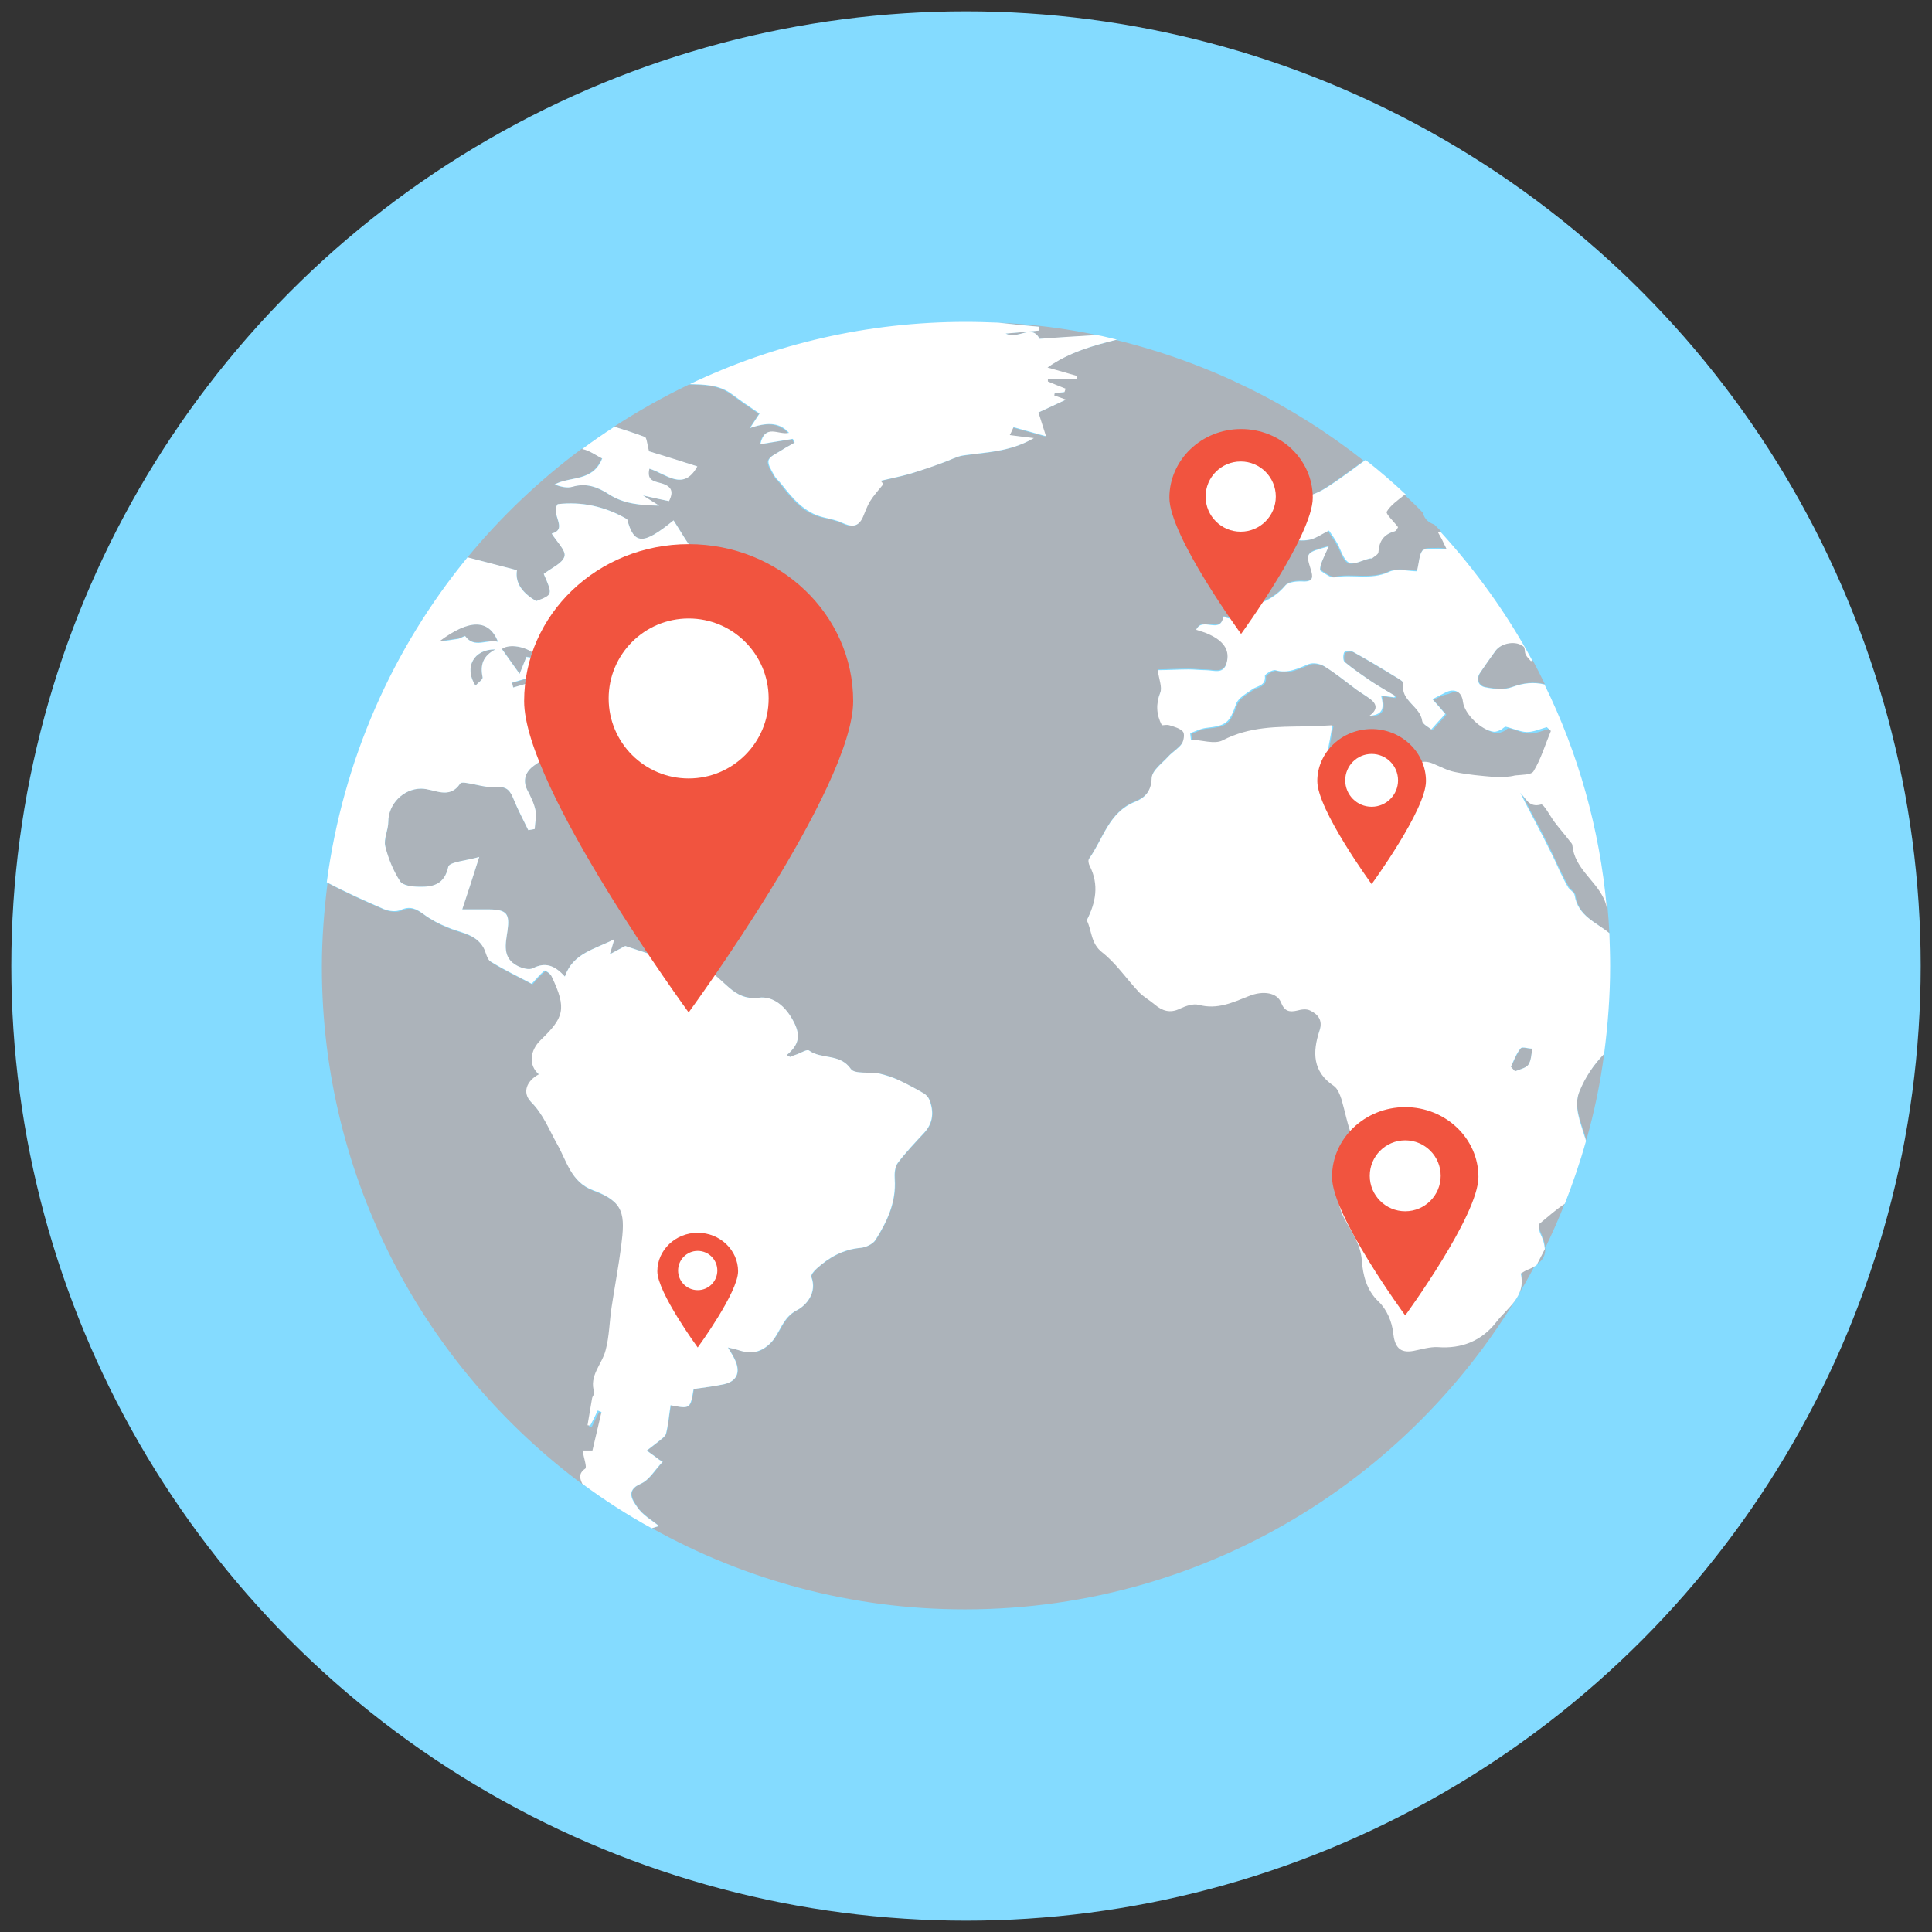 <?xml version="1.0" ?><!DOCTYPE svg  PUBLIC '-//W3C//DTD SVG 1.1//EN'  'http://www.w3.org/Graphics/SVG/1.1/DTD/svg11.dtd'><svg enable-background="new 0 0 512 512" id="Layer_1" version="1.1" viewBox="0 0 512 512" xml:space="preserve" xmlns="http://www.w3.org/2000/svg" xmlns:xlink="http://www.w3.org/1999/xlink"><rect x="0" y="0" width="512" height="512" fill="#333333" stroke="none"/><g><circle cx="256" cy="256" fill="#84DBFF" r="253"/><g><g><g><path d="M409.5,330.7c-0.7,1.5-1.5,2.9-2.2,4.3C408.9,334,409.6,332.6,409.5,330.7z" fill="#ACB3BA"/><path d="M426.5,247.3c-0.1-2.3-0.3-4.6-0.5-7c-0.2-0.8-0.5-1.6-0.8-2.4c-2.3-4.9-7.7-8-8.3-14      c0-0.4-0.5-0.8-0.7-1.2c-1.3-1.7-2.7-3.3-4-5c-1.3-1.6-2.9-4.9-3.6-4.7c-3.2,0.9-3.9-1.6-5.5-3.1c1.5,3.1,3,6,4.6,8.9      c1.1,2.1,2.2,4.2,3.2,6.3c1,2,1.8,4,2.8,5.9c0.7,1.4,1.3,2.7,2.1,4c0.5,0.8,1.5,1.4,1.7,2.1C418.2,242.8,423,244.4,426.5,247.3z      " fill="#ACB3BA"/><path d="M393.5,182c2.3,0.5,5.1,0.8,7.3,0c3-1.1,5.8-1.4,8.6-0.7c-1-2.1-2.1-4.2-3.2-6.3c-0.1,0-0.3,0.1-0.4,0.1      c-0.4-0.6-1-1.1-1.4-1.8c-0.3-0.6-0.1-1.6-0.5-2c-1.9-1.7-5.9-1.1-7.5,1.1c-1.4,1.9-2.7,3.8-4,5.7      C391.2,179.9,391.9,181.6,393.5,182z" fill="#ACB3BA"/><path d="M405,282.2c0.8-1.1,0.8-2.8,1.1-4.2c-1.1-0.1-2.7-0.6-3.1-0.1c-1.1,1.4-1.7,3.2-2.6,4.9      c0.4,0.4,0.7,0.8,1.1,1.2C402.7,283.3,404.3,283.1,405,282.2z" fill="#ACB3BA"/><path d="M403.1,337.3c1.5,6.1-3.6,9-6.5,12.9c-3.8,5-9.1,7.1-15.5,6.6c-2.1-0.2-4.3,0.6-6.4,1      c-3.7,0.7-5-1.1-5.4-4.8c-0.3-2.9-1.7-6.3-3.8-8.2c-3.3-3.1-4.2-7.1-4.5-10.9c-0.3-4.5-2.8-7.7-4.7-11.3      c-2.5-4.6-2.3-11.1,1.2-15.1c1.8-2,1.9-3.8,1-6.3c-1.3-3.3-1.8-6.8-2.9-10.1c-0.4-1.3-1-2.9-2-3.5c-5.7-3.9-5.6-9.1-3.8-14.7      c0.9-2.7-0.4-4.3-2.5-5.3c-0.9-0.4-2.3-0.3-3.4,0c-2.1,0.5-3.4,0.2-4.3-2.1c-1-2.5-4.8-3.3-8.6-1.7c-4.3,1.7-8.3,3.6-13.2,2.3      c-1.5-0.4-3.5,0.3-5,1c-2.6,1.3-4.6,0.6-6.7-1.1c-1.3-1.1-2.9-1.9-4.1-3.2c-3.3-3.5-6.1-7.6-9.8-10.6c-3.1-2.4-2.7-5.8-4.1-8.5      c2.5-4.7,3.4-9.4,0.8-14.4c-0.3-0.6-0.5-1.5-0.2-1.9c3.7-5.3,5.2-12.3,12.2-15.1c2.5-1,4.4-2.7,4.4-6.3c0-1.9,2.7-3.9,4.4-5.7      c1.1-1.2,2.7-2.1,3.6-3.4c0.6-0.8,0.8-2.6,0.3-3.2c-0.8-0.9-2.3-1.3-3.6-1.7c-0.6-0.2-1.4,0-2,0c-1.5-3-1.6-5.7-0.4-8.7      c0.5-1.4-0.3-3.3-0.7-5.9c2.7-0.1,5.4-0.2,8.2-0.2c1.5,0,3,0.2,4.5,0.2c2.2,0,4.9,1.3,5.7-2.5c0.6-3.1-1.2-5.4-4.6-6.9      c-1.1-0.5-2.4-0.9-3.6-1.3c1.7-3.6,6.4,1.4,7.2-3.5c3,1.5,5.2,0,7.2-2.1c0.5-0.5,1.2-0.9,1.9-1.2c2.8-1.1,5.2-2.5,7.3-4.9      c0.8-1,3.2-1.2,4.8-1.1c2.8,0.2,2.5-1.4,2-3.1c-1.4-4.5-1.4-4.5,4.7-6.2c-0.9,1.9-1.5,3.2-2,4.6c-0.2,0.6-0.4,1.6-0.2,1.8      c1.2,0.8,2.7,2,3.8,1.8c4.7-0.9,9.6,0.8,14.3-1.4c2.2-1,5.3-0.2,7.5-0.2c0.6-2.5,0.5-4.2,1.4-5.4c0.5-0.7,2.3-0.6,3.5-0.6      c1-0.1,2,0.1,3,0.2c-0.4-0.9-0.9-1.8-1.3-2.7c-0.1-0.3-0.3-0.6-1-1.8c0.2,0,0.5,0,0.7-0.1c-0.6-0.6-1.2-1.2-1.8-1.8      c-0.6-0.2-1.2-0.5-1.8-1c-0.6-0.5-1-1.3-1.3-2.2c-1.5-1.6-3.1-3.1-4.7-4.6c-0.2,0.1-0.4,0.1-0.6,0.2c-1.6,1.3-3.5,2.6-4.5,4.3      c-0.3,0.5,1.8,2.5,3,4.1c-0.1,0.2-0.4,1-0.9,1.1c-2.8,0.8-4.1,2.7-4.3,5.5c0,0.6-1,1.1-1.6,1.6c-0.1,0.1-0.5,0-0.7,0.1      c-1.9,0.4-4.2,1.8-5.5,1.1c-1.5-0.8-2-3.4-3.1-5.1c-0.6-1.1-1.4-2.1-2.2-3.4c-1.9,0.9-3.7,2.3-5.6,2.5c-1.9,0.2-5.1-0.1-5.7-1.2      c-2.6-5.1-2-7.2,1.5-8.8c2.8-1.2,5.9-1.9,8.5-3.5c3.7-2.3,7.2-5,10.8-7.6c-19-15-41.4-26.1-65.7-32c-6.3,1.6-12.6,3.3-18.4,7.4      c2.9,0.8,5.3,1.5,7.7,2.2c0,0.3,0,0.5,0,0.8c-2.5,0-5,0-7.5,0c0,0.2,0,0.4,0,0.7c1.6,0.6,3.2,1.3,4.7,1.9      c-0.1,0.3-0.2,0.6-0.3,0.9c-0.9,0.1-1.7,0.2-2.6,0.3c0,0.2-0.1,0.4-0.1,0.6c0.9,0.3,1.8,0.6,3.1,1.1c-2.5,1.2-4.8,2.2-7.3,3.4      c0.5,1.6,1.1,3.4,2,6.3c-3.1-0.9-5.8-1.6-8.6-2.4c-0.3,0.6-0.7,1.4-1,2.1c1.7,0.2,3.6,0.4,6.4,0.8c-6.4,3.7-12.7,3.7-18.8,4.6      c-1.8,0.3-3.5,1.3-5.3,1.9c-3,1-5.9,2.1-8.9,3c-2.5,0.7-5,1.2-7.6,1.8c0.2,0.3,0.5,0.6,0.7,0.9c-1.2,1.5-2.5,2.9-3.5,4.5      c-0.8,1.3-1.3,2.8-1.9,4.2c-1.2,2.9-3.2,2.6-5.6,1.5c-1.5-0.7-3.2-1-4.8-1.4c-5.2-1.1-8.2-4.9-11.2-8.8      c-0.6-0.8-1.5-1.5-1.9-2.3c-0.7-1.3-1.8-2.9-1.5-4c0.3-1.1,2.1-1.8,3.3-2.6c1.1-0.7,2.4-1.4,3.6-2.1c-0.2-0.3-0.3-0.7-0.5-1      c-2.9,0.5-5.8,0.9-8.6,1.4c1.3-5.6,4.8-2.3,7.6-3c-2.8-3-6.1-2.7-10.3-1.3c1.2-1.8,1.7-2.6,2.5-3.8c-2.5-1.7-5-3.4-7.4-5.2      c-3.4-2.5-7.2-2.5-11.1-2.6c-6.9,3.3-13.6,7.1-19.9,11.2c2.7,0.8,5.5,1.7,8.1,2.7c0.6,0.2,0.6,1.9,1.1,3.8      c3.4,1.1,8.1,2.5,12.8,4c-3.7,6.8-8.3,2-12.7,0.6c-0.7,2.9,1,3.3,2.9,3.8c3,0.8,3.6,2.2,2.3,4.8c-2-0.4-4-0.9-6.9-1.5      c2,1.2,3.1,2,4.3,2.7c-4.7-0.1-9.2-0.3-13.3-3c-2.9-1.9-6-3.1-9.7-2c-1.4,0.4-3,0.1-4.7-0.6c4.2-2.3,10.1-0.7,12.6-7      c-1.5-0.7-3.3-2.1-5.3-2.5c-11.2,8.3-21.4,18-30.3,28.8c4.2,1.1,8.6,2.3,13.1,3.4c-0.5,3.6,1.8,6.2,5.1,8.2      c4.4-1.6,4.4-1.6,2-7.2c2-1.6,5-2.8,5.5-4.7c0.4-1.6-2.1-3.9-3.4-6c4.4-1.1-0.4-5.1,1.6-7.8c6.2-0.7,12.4,0.4,18.4,4      c1.8,6.7,4.1,7,12.3,0.3c2.2,3.2,3.9,6.8,6.5,9.4c1.8,1.8,4.7,2.8,7.3,3.6c6.1,1.8,7.9,5.7,4.5,11.3c2.1,0.6,4,1.2,5.8,1.8      c0.8,1.1,1.6,2.3,2.3,3.5c0.3,0.5,0.2,1.2,0.1,1.8c-0.1,0.2-0.9,0.5-1.1,0.4c-4-2.8-8.6-1.2-13.2-2.2c1.8-2.7,3.6-5.4,6.1-9.1      c-2.4,0.8-3.9,1.3-5.4,1.7c-2.4,0.6-4.8,1.7-7.2,1.6c-5.6-0.2-11-0.5-15.5,3.5c3.2-0.4,6.6-0.8,10.3-1.3      c-0.7,2.1-1.2,3.2-1.4,4.3c-0.1,0.6,0.1,1.8,0.4,1.9c2.3,0.8,4.7,1.5,7.2,1.9c0.5,0.1,1.3-1.5,2.1-2.5c0.6,0.8,1,1.5,1.5,2.2      c-4,1.8-7.9,3.6-11.9,5.2c-0.5,0.2-1.3-0.4-2-0.6c0.2-0.6,0.3-1.3,0.7-1.7c0.5-0.5,1.3-0.9,1.7-2c-4,1.5-8.1,2.8-11.9,4.6      c-1,0.5-1.2,2.6-2,4.5c-0.3,0.1-1.4,0.5-2.5,0.7c-3.8,0.7-5.4,3.6-7.1,6.6c-1.2,2-2.4,3.8-1.8,6.3c0.1,0.6-1.4,1.8-2.4,2.5      c-2.7,1.8-5.5,3.2-8.1,5.1c-2.1,1.5-3.1,3.7-1.8,6.4c0.8,1.8,1.8,3.6,2.2,5.4c0.3,1.6-0.1,3.3-0.2,5c-0.6,0.1-1.1,0.2-1.7,0.3      c-1.3-2.7-2.7-5.2-3.8-8c-0.9-2.2-1.6-3.6-4.6-3.4c-2.6,0.2-5.2-0.7-7.9-1.1c-0.6-0.1-1.5-0.2-1.7,0.1c-3,4.5-6.9,1.3-10.4,1.4      c-4.7,0-8.8,4.2-8.7,8.8c0,2.2-1.2,4.5-0.8,6.5c0.7,3.2,2.1,6.5,3.9,9.2c0.8,1.2,3.4,1.5,5.1,1.5c3.7,0.1,6.7-0.6,7.7-5.3      c0.3-1.3,4.8-1.6,8.2-2.6c-1.7,5.4-3.1,9.4-4.5,13.9c2.6,0,4.9,0,7.3,0c4.5,0,5.4,1.2,4.7,5.6c-0.5,3.5-1.5,7.3,2.7,9.4      c1.2,0.6,3,1.1,4,0.6c3.3-1.7,5.7-0.8,8.5,2.2c2.1-6.3,7.9-7.2,13.1-9.9c-0.4,1.3-0.7,2.2-1.2,4c1.9-1.1,3.1-1.7,4.1-2.2      c3.6,1.1,7.3,2.4,11.1,3.6c0.3,0.1,0.8,0.1,1-0.1c4.3-2.8,6.3,1.4,9.4,2.8c4.7,2.2,7,8.2,13.9,7.4c3.7-0.5,7.1,2.3,9.3,6.5      c1.9,3.7,1.2,6.1-1.9,8.7c0.3,0.2,0.6,0.3,0.9,0.5c0.6-0.2,1.2-0.5,1.8-0.7c1.1-0.4,2.6-1.4,3.2-1c3.3,2.4,8.2,0.7,11.1,4.9      c1,1.4,4.9,0.7,7.5,1.2c1.7,0.3,3.5,0.9,5.1,1.7c2.3,1.1,4.6,2.3,6.8,3.6c0.6,0.4,1.2,1,1.5,1.7c1.2,3.1,1,6.1-1.4,8.7      c-2.4,2.6-4.9,5.2-7,8c-0.8,1.1-0.9,2.8-0.8,4.3c0.4,6-2,11.2-5.1,16.1c-0.7,1.1-2.6,2-4,2.1c-4.6,0.5-8.3,2.5-11.6,5.5      c-0.6,0.6-1.6,1.7-1.4,2.2c1.6,4.2-1.4,7.5-3.8,8.8c-3.8,2-4.3,5.8-6.8,8.5c-2.7,2.9-5.3,3.2-8.7,2.1c-1-0.3-2-0.5-2.8-0.7      c0.7,1.2,1.5,2.4,2,3.6c1.3,3.1,0.3,5.3-2.9,6.1c-2.7,0.6-5.4,0.9-8.2,1.3c-0.8,5.3-0.9,5.3-6.1,4.3c-0.4,2.5-0.6,5-1.2,7.5      c-0.2,0.8-1.2,1.5-2,2.1c-1,0.8-2.1,1.6-3.1,2.4c1,0.8,2.1,1.5,3.1,2.3c0.3,0.2,0.6,0.4,1.1,0.7c-2,2.1-3.5,4.8-5.8,5.8      c-4.2,1.8-2,4.5-1,6.1c1.4,2.1,3.9,3.5,5.8,5.1c-0.7,0.3-1.3,0.5-1.9,0.6c24.6,13.7,52.8,21.5,82.9,21.5      c65.7,0,122.8-37.2,151.3-91.6c-0.5,0.3-1.1,0.7-1.9,1C404.7,336.4,404,336.8,403.1,337.3z" fill="#ACB3BA"/><path d="M379.9,185.5c1.1,1.2,2.3,2.6,3.4,3.9c-1.1,1.3-2.2,2.5-3.7,4.1c-0.8-0.7-2.3-1.3-2.4-2.2      c-0.5-4-6-5.3-5-10c0.1-0.4-1.1-1.1-1.7-1.5c-3.9-2.3-7.8-4.7-11.7-6.9c-0.6-0.3-2.1-0.2-2.3,0.2c-0.4,0.6-0.4,2.1,0.1,2.5      c2.3,1.9,4.8,3.6,7.3,5.3c2,1.3,4.1,2.5,6.1,3.7c-0.1,0.1-0.2,0.3-0.2,0.4c-1.1-0.2-2.2-0.3-3.5-0.5c1,3.8,0.2,5.1-3.1,5.4      c2.2-1.6,2.2-3.1-0.1-4.7c-1.1-0.8-2.3-1.5-3.4-2.3c-2.8-2-5.5-4.3-8.4-6.1c-1.1-0.7-3.1-1.1-4.2-0.6c-2.9,1.1-5.5,2.6-8.8,1.6      c-0.7-0.2-2.8,1.1-2.8,1.5c0.3,2.8-2,2.7-3.4,3.6c-1.6,1.1-3.6,2.2-4.2,3.8c-1.9,5.1-2.6,5.9-8,6.4c-1.4,0.1-2.8,0.9-4.2,1.4      c0.1,0.6,0.1,1.1,0.2,1.7c2.8,0.1,6.2,1.3,8.4,0.2c7.1-3.8,14.6-3.6,22.1-3.7c2.2,0,4.4-0.2,7-0.3c-0.6,2.9-1,5.1-1.5,8.1      c1.5,0.4,4,1,6.4,1.7c1.2,0.3,2.5,0.5,3.6,1.1c2.9,1.4,5.7,3,8.6,4.4c1.7,0.9,2.9,0.3,3.3-1.7c0.6-3.3,3.1-4.7,6.1-3.5      c2,0.8,3.9,1.9,6,2.3c3.4,0.7,6.9,1,10.4,1.3c2,0.2,4,0,6-0.2c1.7-0.2,4.4-0.1,4.9-1.1c1.9-3.4,3.1-7.1,4.6-10.7      c-0.4-0.3-0.7-0.7-1.1-1c-1.8,0.5-3.6,1.3-5.3,1.3c-1.8,0-3.6-1-5.5-1.4c-0.4-0.1-0.9,0.6-1.4,0.8c-0.6,0.2-1.3,0.6-1.9,0.5      c-3.3-0.4-7.7-4.7-8.1-7.9c-0.3-2.7-2.2-3.7-4.6-2.5C382.4,184.2,381.4,184.7,379.9,185.5z" fill="#ACB3BA"/><path d="M408,325.7c0.2,0.9,0.7,1.7,1,2.6c0.3,0.9,0.4,1.7,0.5,2.4c1.9-3.9,3.7-8,5.3-12.1      c-2.3,1.5-4.4,3.4-6.6,5.2C407.8,324.2,407.9,325.1,408,325.7z" fill="#ACB3BA"/><path d="M275.4,87.6c-2.7,0.2-5.4,0.5-8.9,0.8c3.4,1.7,6.9-2.7,9,1.4c5-0.3,10.1-0.6,15.2-1      c-8.5-1.8-17.3-2.9-26.2-3.3c3.6,0.4,7.3,0.8,10.9,1.1C275.4,87,275.4,87.3,275.4,87.6z" fill="#ACB3BA"/><path d="M116.3,169.9c1.7-0.2,3.4-0.4,5.1-0.7c0.7-0.1,1.7-0.8,1.8-0.7c2.5,3.4,5.8,0.6,8.7,1.5      C129.6,164.1,124.5,163.9,116.3,169.9z" fill="#ACB3BA"/><path d="M133,171.9c1.5,2.1,2.9,4.1,4.7,6.6c0.8-1.9,1.3-3.2,1.8-4.5c1.1,0.2,2,0.3,3.2,0.5      C141,171.6,135.2,170.3,133,171.9z" fill="#ACB3BA"/><path d="M157.3,315.6c-5.8-2.1-6.9-7.7-9.4-12.1c-2.2-3.9-3.7-8-7-11.3c-2.4-2.4-1.1-5.5,2.1-7.3      c-2.8-2.5-2.4-6.3,0.5-9.1c6.1-5.9,7-8.2,2.9-16.8c-0.3-0.7-1.8-1.7-1.9-1.6c-1.2,1-2.2,2.1-3.4,3.5c-3.4-1.8-7.3-3.6-10.9-5.9      c-1-0.6-1.2-2.5-1.9-3.7c-2.1-3.7-6.2-3.9-9.6-5.4c-2.2-0.9-4.3-2-6.2-3.4c-1.9-1.4-3.5-2.3-6-1.2c-1.3,0.6-3.2,0.3-4.6-0.2      c-5.1-2.2-10.2-4.5-15.1-7.1c-0.9,7.3-1.5,14.7-1.5,22.2c0,56.3,27.3,106.3,69.4,137.4c-0.6-1.3-1-2.6,0.8-4      c0.5-0.4-0.4-2.8-0.7-4.8c0.3,0,1.4,0,2.6,0c0.8-3.4,1.6-6.8,2.4-10.2c-0.3-0.1-0.7-0.3-1-0.4c-0.7,1.3-1.4,2.7-2,4      c-0.2,0-0.5-0.1-0.7-0.1c0.4-2.4,0.8-4.7,1.2-7.1c0.1-0.6,0.7-1.2,0.6-1.6c-1.5-4.5,2-7.5,3-11.2c0.9-3.7,1-7.7,1.6-11.5      c0.8-5.3,1.8-10.6,2.5-15.9C165.9,322,165.7,318.7,157.3,315.6z" fill="#ACB3BA"/><path d="M131.3,172.1c-5.8,0-8.4,4.8-5.3,9.6c0.7-0.8,2-1.7,1.9-2.2C127.2,176.2,128,173.8,131.3,172.1z" fill="#ACB3BA"/><path d="M420,300.8c0.1,0.4,0.2,0.9,0.4,1.3c2.1-7.4,3.7-15,4.7-22.8c-2.7,2.8-5,6-6.5,9.7      C417,293,418.8,296.9,420,300.8z" fill="#ACB3BA"/><path d="M136,182.2c2.7-0.8,5.4-1.6,8.2-2.4c-0.1-0.4-0.2-0.8-0.3-1.2c-2.7,0.8-5.5,1.6-8.2,2.4      C135.8,181.4,135.9,181.8,136,182.2z" fill="#ACB3BA"/></g><g><path d="M425.1,279.3c1-7.6,1.6-15.4,1.6-23.3c0-2.9-0.1-5.8-0.2-8.7c-3.5-2.9-8.3-4.5-9.2-10      c-0.1-0.8-1.2-1.4-1.7-2.1c-0.8-1.3-1.4-2.6-2.1-4c-0.9-2-1.8-4-2.8-5.9c-1-2.1-2.1-4.2-3.2-6.3c-1.5-2.9-3.1-5.8-4.6-8.9      c1.5,1.5,2.3,4,5.5,3.1c0.7-0.2,2.4,3.1,3.6,4.7c1.3,1.7,2.7,3.3,4,5c0.3,0.4,0.7,0.7,0.7,1.2c0.6,6,6,9.1,8.3,14      c0.4,0.8,0.6,1.6,0.8,2.4c-1.9-21-7.6-41-16.5-59.1c-2.9-0.7-5.6-0.4-8.6,0.7c-2.1,0.8-4.9,0.5-7.3,0c-1.6-0.4-2.4-2.1-1.1-3.9      c1.3-1.9,2.6-3.8,4-5.7c1.6-2.2,5.6-2.8,7.5-1.1c0.4,0.4,0.2,1.4,0.5,2c0.3,0.7,0.9,1.2,1.4,1.8c0.1,0,0.3-0.1,0.4-0.1      c-6.7-12.4-14.9-23.8-24.3-34.1c-0.2,0-0.5,0-0.7,0.1c0.7,1.2,0.8,1.5,1,1.8c0.4,0.9,0.9,1.8,1.3,2.7c-1-0.1-2-0.2-3-0.2      c-1.2,0.1-3-0.1-3.5,0.6c-0.8,1.1-0.8,2.9-1.4,5.4c-2.2,0-5.3-0.9-7.5,0.2c-4.7,2.2-9.6,0.5-14.3,1.4c-1.1,0.2-2.6-1-3.8-1.8      c-0.2-0.1,0-1.2,0.2-1.8c0.5-1.4,1.2-2.7,2-4.6c-6.1,1.7-6.1,1.7-4.7,6.2c0.5,1.7,0.8,3.2-2,3.1c-1.6-0.1-4,0.1-4.8,1.1      c-2,2.4-4.4,3.9-7.3,4.9c-0.7,0.3-1.4,0.7-1.9,1.2c-2,2-4.2,3.5-7.2,2.1c-0.8,4.9-5.5-0.1-7.2,3.5c1.2,0.4,2.4,0.7,3.6,1.3      c3.4,1.6,5.2,3.8,4.6,6.9c-0.7,3.9-3.4,2.5-5.7,2.5c-1.5,0-3-0.2-4.5-0.2c-2.7,0-5.5,0.2-8.2,0.2c0.4,2.6,1.2,4.5,0.7,5.9      c-1.2,3-1.1,5.8,0.4,8.7c0.6,0,1.3-0.2,2,0c1.3,0.4,2.8,0.8,3.6,1.7c0.5,0.6,0.2,2.4-0.3,3.2c-0.9,1.3-2.5,2.2-3.6,3.4      c-1.6,1.8-4.3,3.7-4.4,5.7c-0.1,3.6-1.9,5.3-4.4,6.3c-7,2.8-8.4,9.8-12.2,15.1c-0.3,0.4-0.1,1.4,0.2,1.9c2.5,5,1.6,9.7-0.8,14.4      c1.4,2.7,1,6.1,4.1,8.5c3.7,2.9,6.5,7.1,9.8,10.6c1.2,1.2,2.8,2.1,4.1,3.2c2,1.7,4.1,2.4,6.7,1.1c1.5-0.7,3.5-1.4,5-1      c4.9,1.3,8.9-0.6,13.2-2.3c3.9-1.6,7.6-0.9,8.6,1.7c0.9,2.3,2.2,2.6,4.3,2.1c1.1-0.3,2.4-0.5,3.4,0c2.1,1,3.4,2.6,2.5,5.3      c-1.9,5.7-1.9,10.9,3.8,14.7c1,0.7,1.6,2.3,2,3.5c1,3.4,1.6,6.9,2.9,10.1c1,2.5,0.8,4.2-1,6.3c-3.5,4-3.7,10.5-1.2,15.1      c1.9,3.6,4.4,6.8,4.7,11.3c0.3,3.8,1.2,7.8,4.5,10.9c2.1,2,3.5,5.3,3.8,8.2c0.4,3.7,1.7,5.5,5.4,4.8c2.1-0.4,4.3-1.1,6.4-1      c6.4,0.5,11.7-1.7,15.5-6.6c2.9-3.8,8-6.8,6.5-12.9c0.8-0.5,1.5-0.9,2.3-1.2c0.7-0.3,1.3-0.6,1.9-1c0.7-1.4,1.5-2.9,2.2-4.3      c-0.1-0.7-0.2-1.5-0.5-2.4c-0.3-0.9-0.8-1.7-1-2.6c-0.1-0.6-0.2-1.6,0.2-1.8c2.2-1.8,4.3-3.7,6.6-5.2c2.1-5.4,4-10.9,5.6-16.6      c-0.1-0.4-0.2-0.9-0.4-1.3c-1.1-3.8-2.9-7.8-1.4-11.7C420.1,285.4,422.4,282.1,425.1,279.3z M396,205.9c-3.5-0.3-7-0.6-10.4-1.3      c-2.1-0.4-4-1.5-6-2.3c-3-1.2-5.5,0.2-6.1,3.5c-0.4,2-1.5,2.5-3.3,1.7c-2.9-1.4-5.7-3-8.6-4.4c-1.1-0.5-2.4-0.8-3.6-1.1      c-2.5-0.7-4.9-1.3-6.4-1.7c0.6-3,1-5.2,1.5-8.1c-2.5,0.1-4.7,0.3-7,0.3c-7.6,0.1-15,0-22.1,3.7c-2.1,1.1-5.6-0.1-8.4-0.2      c-0.1-0.6-0.1-1.1-0.2-1.7c1.4-0.5,2.7-1.2,4.2-1.4c5.4-0.6,6.2-1.3,8-6.4c0.6-1.6,2.7-2.7,4.2-3.8c1.4-1,3.7-0.9,3.4-3.6      c0-0.4,2-1.7,2.8-1.5c3.3,1,6-0.5,8.8-1.6c1.2-0.5,3.1-0.1,4.2,0.6c2.9,1.8,5.6,4,8.4,6.1c1.1,0.8,2.3,1.5,3.4,2.3      c2.3,1.6,2.3,3.1,0.1,4.7c3.3-0.3,4.1-1.6,3.1-5.4c1.3,0.2,2.4,0.4,3.5,0.5c0.1-0.1,0.2-0.3,0.2-0.4c-2-1.2-4.1-2.4-6.1-3.7      c-2.5-1.7-5-3.4-7.3-5.3c-0.4-0.4-0.4-1.8-0.1-2.5c0.2-0.4,1.7-0.5,2.3-0.2c4,2.2,7.8,4.5,11.7,6.9c0.7,0.4,1.8,1.1,1.7,1.5      c-0.9,4.6,4.5,6,5,10c0.1,0.8,1.6,1.5,2.4,2.2c1.4-1.6,2.6-2.9,3.7-4.1c-1.1-1.3-2.3-2.7-3.4-3.9c1.4-0.7,2.5-1.3,3.5-1.8      c2.4-1.2,4.3-0.2,4.6,2.5c0.4,3.2,4.8,7.5,8.1,7.9c0.6,0.1,1.3-0.2,1.9-0.5c0.5-0.2,1-0.9,1.4-0.8c1.8,0.4,3.6,1.3,5.5,1.4      c1.8,0,3.5-0.8,5.3-1.3c0.4,0.3,0.7,0.7,1.1,1c-1.5,3.6-2.6,7.4-4.6,10.7c-0.6,1-3.2,0.9-4.9,1.1C400,205.9,397.9,206,396,205.9      z M405,282.2c-0.7,0.9-2.3,1.2-3.5,1.7c-0.4-0.4-0.7-0.8-1.1-1.2c0.8-1.7,1.4-3.5,2.6-4.9c0.4-0.5,2,0.1,3.1,0.1      C405.8,279.4,405.8,281.1,405,282.2z" fill="#FFFFFF"/><path d="M346.6,143.1c1.9-0.2,3.7-1.6,5.6-2.5c0.9,1.3,1.6,2.3,2.2,3.4c1,1.8,1.6,4.3,3.1,5.1      c1.3,0.7,3.6-0.7,5.5-1.1c0.2-0.1,0.5,0.1,0.7-0.1c0.6-0.5,1.6-1,1.6-1.6c0.2-2.9,1.4-4.7,4.3-5.5c0.5-0.1,0.8-1,0.9-1.1      c-1.2-1.6-3.3-3.5-3-4.1c1-1.7,2.9-3,4.5-4.3c0.2-0.1,0.4-0.1,0.6-0.2c-3.4-3.2-7-6.3-10.7-9.2c-3.6,2.6-7.1,5.3-10.8,7.6      c-2.6,1.6-5.7,2.3-8.5,3.5c-3.5,1.6-4.1,3.7-1.5,8.8C341.5,143.1,344.7,143.4,346.6,143.1z" fill="#FFFFFF"/><path d="M244.9,289.8c-2.2-1.3-4.5-2.5-6.8-3.6c-1.6-0.7-3.4-1.3-5.1-1.7c-2.5-0.5-6.5,0.2-7.5-1.2      c-2.9-4.2-7.8-2.5-11.1-4.9c-0.5-0.4-2.1,0.6-3.2,1c-0.6,0.2-1.2,0.4-1.8,0.7c-0.3-0.2-0.6-0.3-0.9-0.5c3.1-2.6,3.8-5,1.9-8.7      c-2.1-4.2-5.5-7-9.3-6.5c-6.9,0.9-9.1-5.2-13.9-7.4c-3.1-1.4-5.1-5.7-9.4-2.8c-0.3,0.2-0.7,0.2-1,0.1c-3.8-1.2-7.6-2.4-11.1-3.6      c-1,0.5-2.2,1.2-4.1,2.2c0.6-1.8,0.8-2.7,1.2-4c-5.2,2.7-11,3.7-13.1,9.9c-2.7-3-5.2-3.9-8.5-2.2c-1,0.5-2.8,0-4-0.6      c-4.2-2.1-3.2-5.9-2.7-9.4c0.6-4.4-0.2-5.5-4.7-5.6c-2.3,0-4.7,0-7.3,0c1.5-4.5,2.8-8.5,4.5-13.9c-3.4,1-7.9,1.3-8.2,2.6      c-1,4.7-4.1,5.4-7.7,5.3c-1.8,0-4.4-0.3-5.1-1.5c-1.8-2.8-3.1-6-3.9-9.2c-0.5-2,0.8-4.3,0.8-6.5c0-4.7,4-8.8,8.7-8.8      c3.5,0,7.4,3.1,10.4-1.4c0.2-0.3,1.1-0.2,1.7-0.1c2.6,0.4,5.3,1.3,7.9,1.1c2.9-0.3,3.7,1.2,4.6,3.4c1.1,2.7,2.5,5.3,3.8,8      c0.6-0.1,1.1-0.2,1.7-0.3c0.1-1.7,0.5-3.4,0.2-5c-0.4-1.9-1.3-3.7-2.2-5.4c-1.3-2.7-0.3-4.9,1.8-6.4c2.6-1.9,5.4-3.3,8.1-5.1      c1-0.6,2.5-1.8,2.4-2.5c-0.6-2.6,0.7-4.3,1.8-6.3c1.7-3,3.3-5.9,7.1-6.6c1.1-0.2,2.2-0.6,2.5-0.7c0.8-1.9,1-4.1,2-4.5      c3.8-1.8,7.9-3.1,11.9-4.6c-0.4,1.2-1.1,1.5-1.7,2c-0.4,0.4-0.5,1.1-0.7,1.7c0.7,0.2,1.5,0.8,2,0.6c4-1.7,7.9-3.5,11.9-5.2      c-0.5-0.7-1-1.4-1.5-2.2c-0.8,1-1.6,2.5-2.1,2.5c-2.4-0.4-4.8-1.1-7.2-1.9c-0.3-0.1-0.5-1.3-0.4-1.9c0.2-1.1,0.7-2.2,1.4-4.3      c-3.8,0.5-7.1,0.9-10.3,1.3c4.5-4,9.9-3.7,15.5-3.5c2.4,0.1,4.8-1,7.2-1.6c1.5-0.4,2.9-0.9,5.4-1.7c-2.4,3.7-4.2,6.3-6.1,9.1      c4.6,0.9,9.3-0.7,13.2,2.2c0.2,0.1,1.1-0.2,1.1-0.4c0.1-0.6,0.2-1.3-0.1-1.8c-0.7-1.2-1.6-2.4-2.3-3.5c-1.7-0.5-3.7-1.1-5.8-1.8      c3.4-5.6,1.6-9.4-4.5-11.3c-2.6-0.8-5.5-1.7-7.3-3.6c-2.6-2.7-4.4-6.2-6.5-9.4c-8.2,6.7-10.5,6.4-12.3-0.3      c-6-3.5-12.2-4.7-18.4-4c-2,2.7,2.9,6.6-1.6,7.8c1.3,2.1,3.8,4.5,3.4,6c-0.5,1.9-3.5,3.1-5.5,4.7c2.4,5.5,2.4,5.5-2,7.2      c-3.4-2-5.7-4.6-5.1-8.2c-4.5-1.2-8.9-2.3-13.1-3.4c-19.8,24.1-33,53.7-37.3,86.1c4.9,2.6,10,4.9,15.1,7.1      c1.4,0.6,3.3,0.8,4.6,0.2c2.5-1.1,4.1-0.2,6,1.2c1.9,1.4,4,2.5,6.2,3.4c3.4,1.5,7.5,1.7,9.6,5.4c0.7,1.2,0.9,3.1,1.9,3.7      c3.7,2.3,7.6,4.1,10.9,5.9c1.2-1.3,2.2-2.5,3.4-3.5c0.2-0.1,1.6,0.8,1.9,1.6c4.1,8.6,3.2,10.9-2.9,16.8      c-2.9,2.8-3.3,6.7-0.5,9.1c-3.2,1.7-4.5,4.8-2.1,7.3c3.3,3.3,4.8,7.4,7,11.3c2.5,4.4,3.6,9.9,9.4,12.1c8.4,3.1,8.6,6.4,7.5,15      c-0.7,5.3-1.7,10.6-2.5,15.9c-0.6,3.8-0.6,7.8-1.6,11.5c-0.9,3.7-4.5,6.8-3,11.2c0.1,0.4-0.5,1-0.6,1.6      c-0.4,2.3-0.8,4.7-1.2,7.1c0.2,0,0.5,0.1,0.7,0.1c0.7-1.3,1.4-2.7,2-4c0.3,0.1,0.7,0.3,1,0.4c-0.8,3.4-1.6,6.8-2.4,10.2      c-1.2,0-2.3,0-2.6,0c0.3,2,1.2,4.4,0.7,4.8c-1.9,1.3-1.4,2.7-0.8,4c5.8,4.3,12,8.3,18.4,11.8c0.6-0.2,1.2-0.4,1.9-0.6      c-1.8-1.5-4.4-2.9-5.8-5.1c-1.1-1.6-3.2-4.3,1-6.1c2.3-1,3.8-3.8,5.8-5.8c-0.6-0.4-0.9-0.5-1.1-0.7c-1-0.8-2.1-1.5-3.1-2.3      c1-0.8,2.1-1.6,3.1-2.4c0.7-0.6,1.8-1.3,2-2.1c0.6-2.4,0.8-5,1.2-7.5c5.2,1,5.2,1,6.1-4.3c2.8-0.4,5.5-0.7,8.2-1.3      c3.2-0.8,4.2-3,2.9-6.1c-0.5-1.2-1.3-2.4-2-3.6c0.9,0.2,1.9,0.4,2.8,0.7c3.3,1.1,6,0.7,8.7-2.1c2.4-2.6,2.9-6.5,6.8-8.5      c2.4-1.2,5.4-4.6,3.8-8.8c-0.2-0.5,0.7-1.6,1.4-2.2c3.3-3,7-5.1,11.6-5.5c1.4-0.1,3.3-1,4-2.1c3.1-4.9,5.5-10,5.1-16.1      c-0.1-1.4,0-3.2,0.8-4.3c2.1-2.8,4.6-5.4,7-8c2.4-2.6,2.6-5.6,1.4-8.7C246.1,290.9,245.5,290.2,244.9,289.8z M127.9,179.5      c0.1,0.6-1.2,1.4-1.9,2.2c-3.1-4.8-0.5-9.7,5.3-9.6C128,173.8,127.2,176.2,127.9,179.5z M144.2,179.8c-2.7,0.8-5.4,1.6-8.2,2.4      c-0.1-0.4-0.2-0.8-0.3-1.3c2.7-0.8,5.5-1.6,8.2-2.4C144,179,144.1,179.4,144.2,179.8z M142.7,174.6c-1.2-0.2-2.1-0.3-3.2-0.5      c-0.5,1.2-1,2.5-1.8,4.5c-1.8-2.5-3.3-4.6-4.7-6.6C135.2,170.3,141,171.6,142.7,174.6z M132,170.1c-3-0.8-6.2,1.9-8.7-1.5      c-0.1-0.1-1.2,0.5-1.8,0.7c-1.7,0.3-3.4,0.5-5.1,0.7C124.5,163.9,129.6,164.1,132,170.1z" fill="#FFFFFF"/><path d="M147,128.4c1.7,0.6,3.3,1,4.7,0.6c3.7-1.1,6.8,0.1,9.7,2c4,2.6,8.6,2.9,13.3,3c-1.1-0.7-2.3-1.4-4.3-2.7      c3,0.7,5,1.1,6.9,1.5c1.3-2.6,0.7-4-2.3-4.8c-1.9-0.5-3.6-0.8-2.9-3.8c4.4,1.3,9,6.2,12.7-0.6c-4.7-1.5-9.4-3-12.8-4      c-0.5-1.9-0.6-3.6-1.1-3.8c-2.7-1-5.4-1.9-8.1-2.7c-2.9,1.9-5.7,3.8-8.5,5.9c2,0.4,3.8,1.8,5.3,2.5      C157.1,127.8,151.2,126.1,147,128.4z" fill="#FFFFFF"/><path d="M285.3,100.4c0-0.3,0-0.5,0-0.8c-2.4-0.7-4.8-1.4-7.7-2.2c5.8-4.1,12.1-5.8,18.4-7.4      c-1.8-0.4-3.5-0.9-5.3-1.2c-5.1,0.3-10.2,0.6-15.2,1c-2.1-4.1-5.6,0.3-9-1.4c3.5-0.3,6.2-0.5,8.9-0.8c0-0.3,0-0.7,0-1      c-3.6-0.3-7.3-0.7-10.9-1.1c-2.8-0.1-5.6-0.2-8.5-0.2c-26.2,0-51,5.9-73.2,16.5c3.8,0.1,7.7,0.1,11.1,2.6      c2.4,1.8,4.9,3.5,7.4,5.2c-0.8,1.2-1.3,2-2.5,3.8c4.2-1.4,7.6-1.7,10.3,1.3c-2.8,0.7-6.3-2.6-7.6,3c2.9-0.5,5.8-0.9,8.6-1.4      c0.2,0.3,0.3,0.7,0.5,1c-1.2,0.7-2.4,1.3-3.6,2.1c-1.2,0.8-3,1.5-3.3,2.6c-0.3,1.1,0.8,2.7,1.5,4c0.5,0.9,1.3,1.5,1.9,2.3      c3,3.8,6.1,7.6,11.2,8.8c1.6,0.4,3.3,0.7,4.8,1.4c2.4,1.1,4.3,1.4,5.6-1.5c0.6-1.4,1.1-2.9,1.9-4.2c1-1.6,2.3-3,3.5-4.5      c-0.2-0.3-0.5-0.6-0.7-0.9c2.5-0.6,5.1-1.1,7.6-1.8c3-0.9,6-1.9,8.9-3c1.8-0.6,3.5-1.6,5.3-1.9c6.1-0.9,12.4-0.9,18.8-4.6      c-2.8-0.3-4.7-0.6-6.4-0.8c0.4-0.7,0.7-1.5,1-2.1c2.8,0.8,5.4,1.5,8.6,2.4c-0.9-2.8-1.5-4.7-2-6.3c2.6-1.2,4.8-2.2,7.3-3.4      c-1.4-0.5-2.3-0.8-3.1-1.1c0-0.2,0.1-0.4,0.1-0.6c0.9-0.1,1.7-0.2,2.6-0.3c0.1-0.3,0.2-0.6,0.3-0.9c-1.6-0.6-3.2-1.3-4.7-1.9      c0-0.2,0-0.4,0-0.7C280.3,100.4,282.8,100.4,285.3,100.4z" fill="#FFFFFF"/></g></g><path d="M202.4,101C202.4,101.1,202.5,101.1,202.4,101C202.2,100.5,202.1,100.3,202.4,101z" fill="#FFFFFF"/><g><path d="M226.1,185.8c0,23-43.6,82.5-43.6,82.5s-43.6-59.6-43.6-82.5s19.5-41.6,43.6-41.6     S226.1,162.9,226.1,185.8z" fill="#F1543F"/><circle cx="182.5" cy="185.1" fill="#FFFFFF" r="21.2"/></g><g><path d="M347.9,131.9c0,10-19,36.1-19,36.1s-19-26-19-36.1c0-10,8.5-18.2,19-18.2     C339.4,113.7,347.9,121.8,347.9,131.9z" fill="#F1543F"/><circle cx="328.8" cy="131.6" fill="#FFFFFF" r="9.3"/></g><path d="M377.9,207c0,7.6-14.4,27.3-14.4,27.3s-14.4-19.7-14.4-27.3c0-7.6,6.5-13.8,14.4-13.8    S377.9,199.4,377.9,207z" fill="#F1543F"/><circle cx="363.5" cy="206.8" fill="#FFFFFF" r="7"/><g><path d="M195.6,336.9c0,5.6-10.7,20.2-10.7,20.2s-10.7-14.6-10.7-20.2c0-5.6,4.8-10.2,10.7-10.2     C190.8,326.7,195.6,331.3,195.6,336.9z" fill="#F1543F"/><circle cx="184.9" cy="336.7" fill="#FFFFFF" r="5.2"/></g><g><path d="M391.8,311.9c0,10.2-19.4,36.7-19.4,36.7S353,322.2,353,311.9c0-10.2,8.7-18.5,19.4-18.5     S391.8,301.7,391.8,311.9z" fill="#F1543F"/><circle cx="372.4" cy="311.6" fill="#FFFFFF" r="9.4"/></g></g></g></svg>